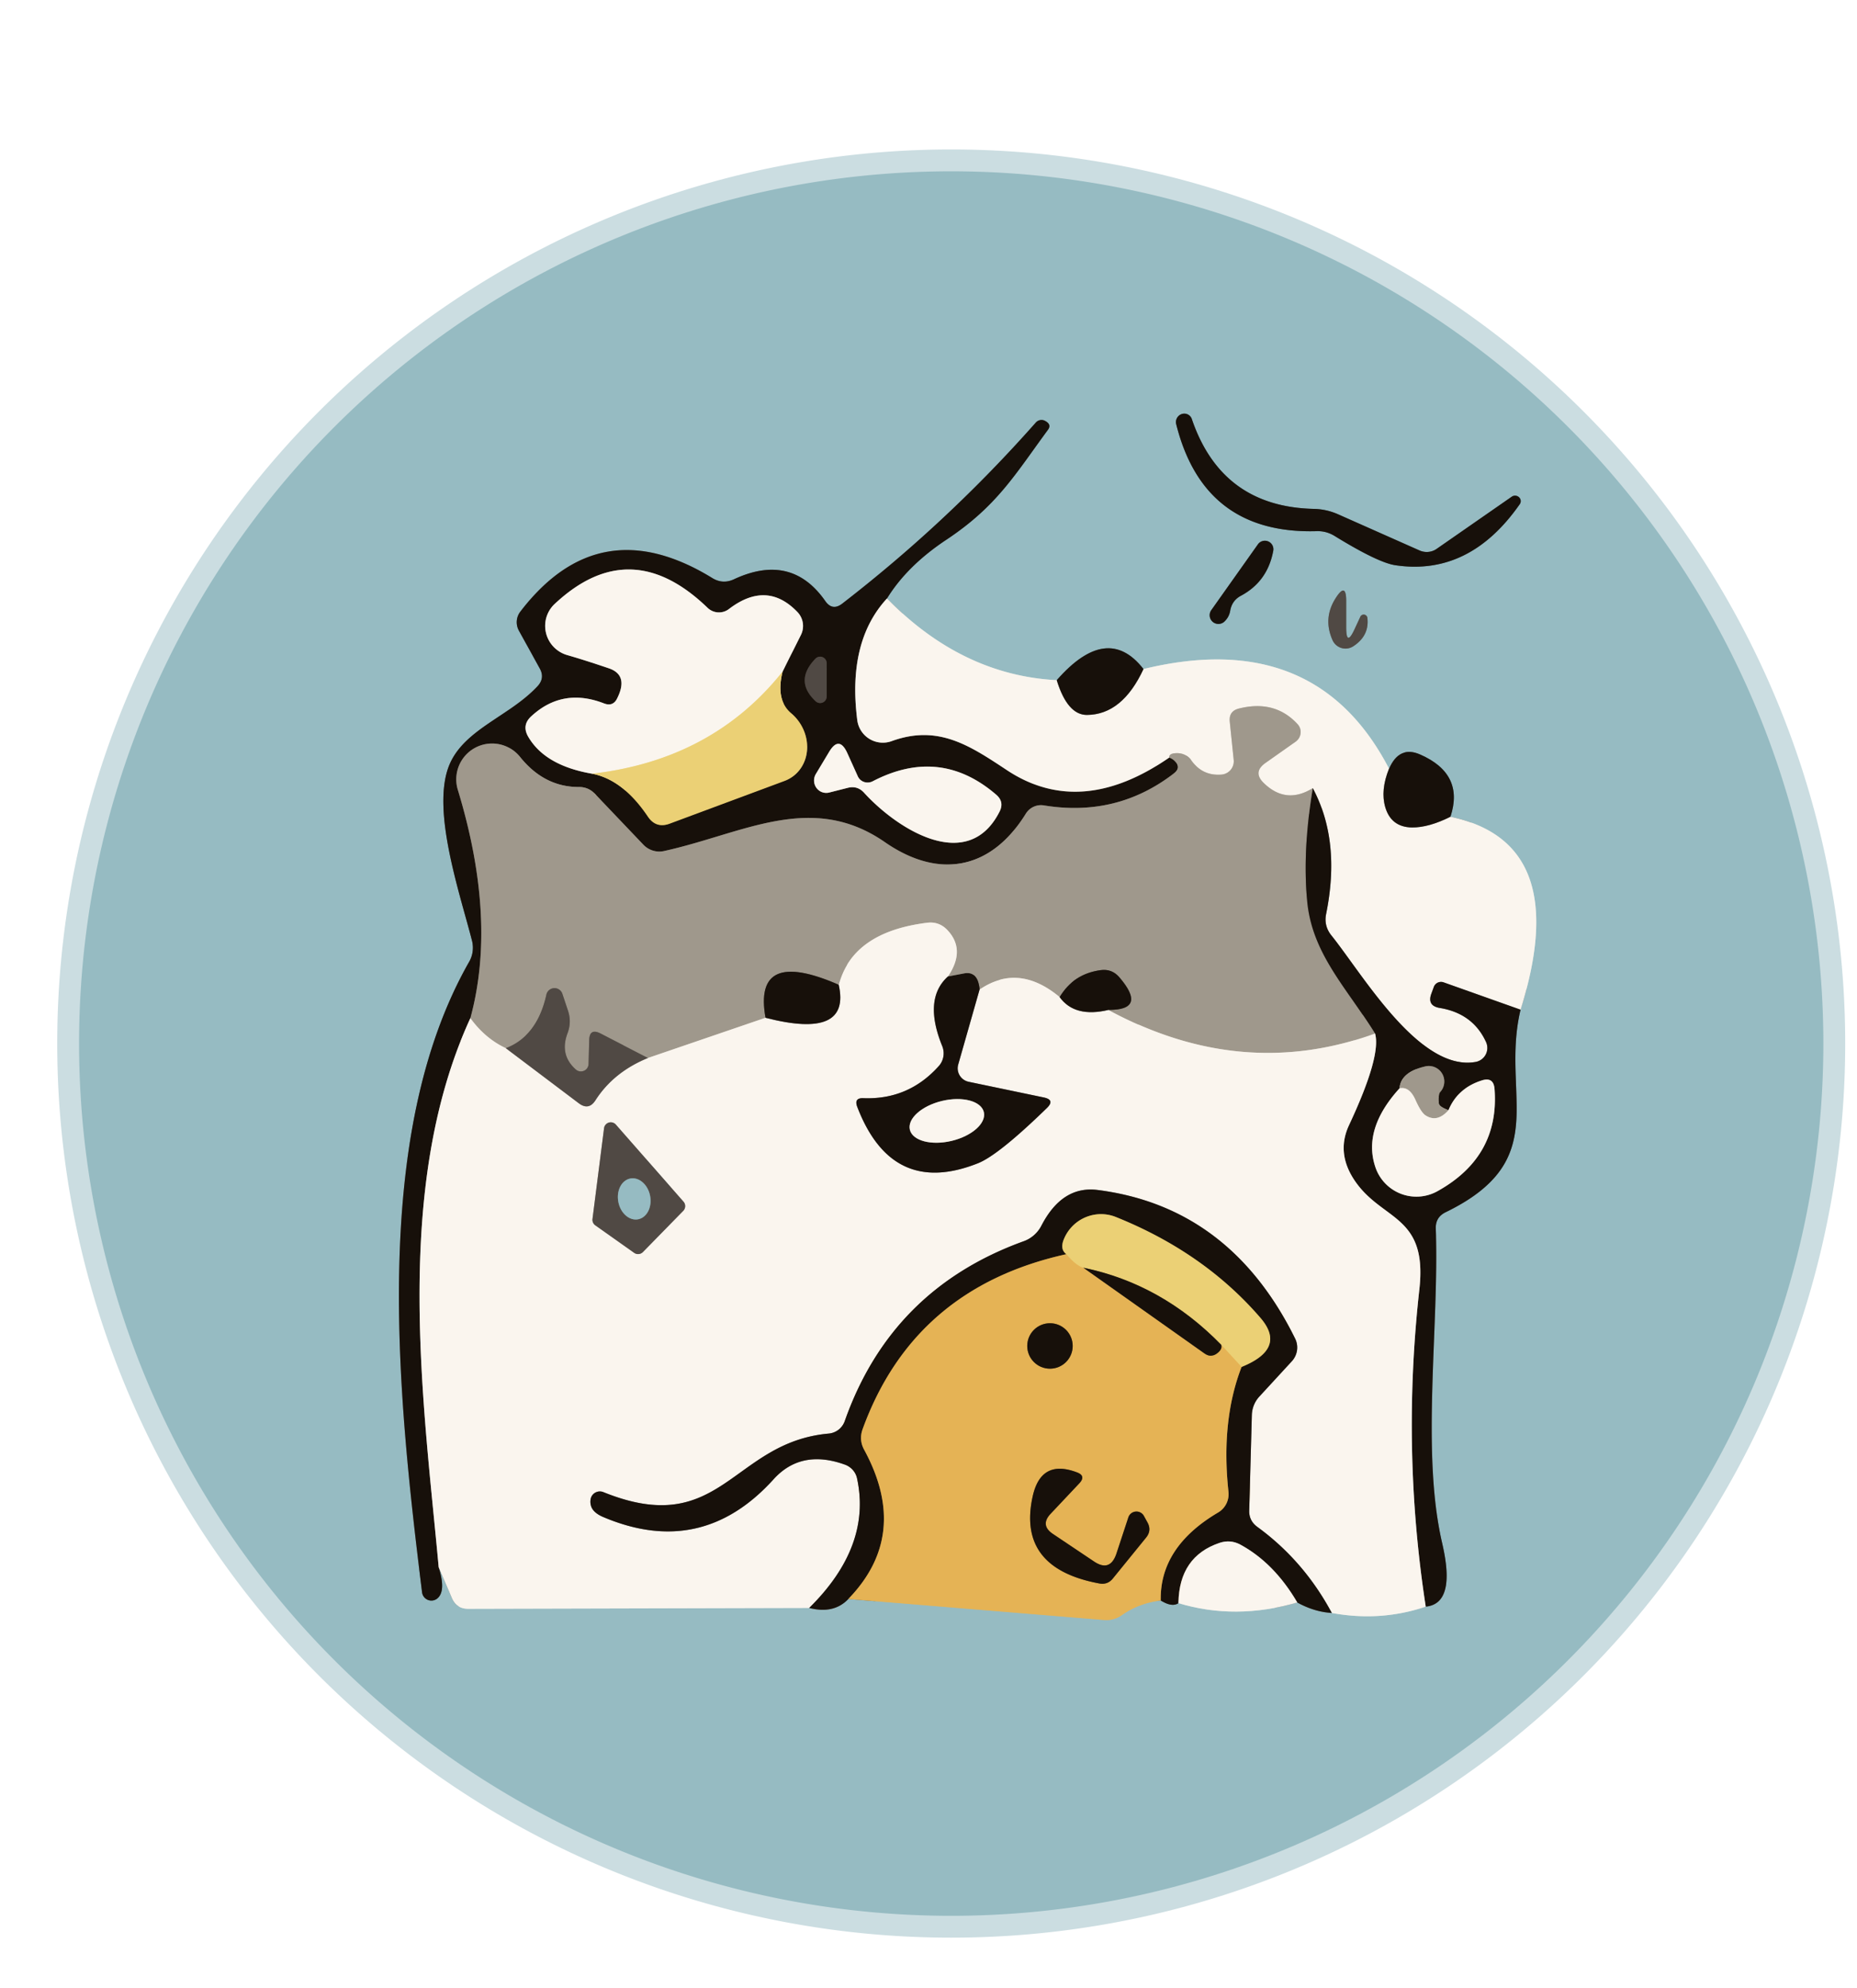 <?xml version="1.0" encoding="UTF-8" standalone="no"?>
<svg
   version="1.1"
   viewBox="0.00 0.00 85.00 91.00"
   id="svg192"
   sodipodi:docname="动物餐厅.svg"
   inkscape:version="1.2.2 (732a01da63, 2022-12-09)"
   xmlns:inkscape="http://www.inkscape.org/namespaces/inkscape"
   xmlns:sodipodi="http://sodipodi.sourceforge.net/DTD/sodipodi-0.dtd"
   xmlns="http://www.w3.org/2000/svg"
   xmlns:svg="http://www.w3.org/2000/svg">
  <defs
     id="defs196" />
  <sodipodi:namedview
     id="namedview194"
     pagecolor="#ffffff"
     bordercolor="#000000"
     borderopacity="0.25"
     inkscape:showpageshadow="2"
     inkscape:pageopacity="0.0"
     inkscape:pagecheckerboard="0"
     inkscape:deskcolor="#d1d1d1"
     showgrid="false"
     inkscape:zoom="11.285714"
     inkscape:cx="40.892405"
     inkscape:cy="45.455696"
     inkscape:window-width="3840"
     inkscape:window-height="2054"
     inkscape:window-x="-11"
     inkscape:window-y="-11"
     inkscape:window-maximized="1"
     inkscape:current-layer="svg192" />
  <g
     stroke-width="2.00"
     fill="none"
     stroke-linecap="butt"
     id="g126">
    <path
       stroke="#cbdde1"
       vector-effect="non-scaling-stroke"
       d="   M 83.46 47.76   A 39.92 39.92 0.0 0 0 43.54 7.84   A 39.92 39.92 0.0 0 0 3.62 47.76   A 39.92 39.92 0.0 0 0 43.54 87.68   A 39.92 39.92 0.0 0 0 83.46 47.76"
       id="path2" />
    <path
       stroke="#c8d8d8"
       vector-effect="non-scaling-stroke"
       d="   M 20.08 71.73   L 20.68 73.13   Q 20.89 73.63 21.43 73.63   L 37.04 73.59"
       id="path4" />
    <path
       stroke="#576666"
       vector-effect="non-scaling-stroke"
       d="   M 37.04 73.59   Q 38.17 73.88 38.83 73.18"
       id="path6" />
    <path
       stroke="#beb78c"
       vector-effect="non-scaling-stroke"
       d="   M 38.83 73.18   L 50.52 74.14   Q 50.98 74.18 51.35 73.92   Q 52.13 73.37 53.13 73.25"
       id="path8" />
    <path
       stroke="#576666"
       vector-effect="non-scaling-stroke"
       d="   M 53.13 73.25   Q 53.65 73.57 53.94 73.37"
       id="path10" />
    <path
       stroke="#c8d8d8"
       vector-effect="non-scaling-stroke"
       d="   M 53.94 73.37   Q 56.55 74.16 59.38 73.34"
       id="path12" />
    <path
       stroke="#576666"
       vector-effect="non-scaling-stroke"
       d="   M 59.38 73.34   Q 60.15 73.77 60.96 73.82"
       id="path14" />
    <path
       stroke="#c8d8d8"
       vector-effect="non-scaling-stroke"
       d="   M 60.96 73.82   Q 63.19 74.23 65.26 73.53"
       id="path16" />
    <path
       stroke="#576666"
       vector-effect="non-scaling-stroke"
       d="   M 65.26 73.53   Q 66.66 73.40 66.01 70.62   C 65.04 66.41 65.88 60.73 65.72 56.23   Q 65.70 55.71 66.17 55.48   C 71.13 53.07 68.67 50.12 69.60 46.21"
       id="path18" />
    <path
       stroke="#c8d8d8"
       vector-effect="non-scaling-stroke"
       d="   M 69.60 46.21   Q 72.00 38.56 66.39 37.38"
       id="path20" />
    <path
       stroke="#576666"
       vector-effect="non-scaling-stroke"
       d="   M 66.39 37.38   Q 67.04 35.42 65.00 34.53   Q 64.04 34.11 63.58 35.18"
       id="path22" />
    <path
       stroke="#c8d8d8"
       vector-effect="non-scaling-stroke"
       d="   M 63.58 35.18   Q 60.22 28.70 52.34 30.62"
       id="path24" />
    <path
       stroke="#576666"
       vector-effect="non-scaling-stroke"
       d="   M 52.34 30.62   Q 50.68 28.49 48.37 31.13"
       id="path26" />
    <path
       stroke="#c8d8d8"
       vector-effect="non-scaling-stroke"
       d="   M 48.37 31.13   Q 44.03 30.90 40.60 27.39"
       id="path28" />
    <path
       stroke="#576666"
       vector-effect="non-scaling-stroke"
       d="   M 40.60 27.39   Q 41.53 25.88 43.35 24.68   C 45.64 23.15 46.46 21.72 47.96 19.68   Q 48.16 19.42 47.81 19.25   A 0.35 0.34 -55.9 0 0 47.42 19.33   Q 43.40 23.88 38.56 27.62   Q 38.10 27.98 37.77 27.50   Q 36.22 25.29 33.60 26.51   Q 33.09 26.75 32.61 26.46   Q 27.43 23.27 23.82 27.99   A 0.80 0.79 49.8 0 0 23.75 28.86   L 24.71 30.60   Q 24.95 31.04 24.60 31.41   C 23.32 32.78 21.27 33.37 20.58 34.98   C 19.71 37.02 21.05 40.87 21.61 43.07   A 1.31 1.28 53.5 0 1 21.48 44.01   C 16.92 52.00 18.21 63.93 19.32 72.88   A 0.43 0.43 0.0 0 0 20.00 73.17   Q 20.43 72.84 20.08 71.73"
       id="path30" />
    <path
       stroke="#89837c"
       vector-effect="non-scaling-stroke"
       d="   M 40.60 27.39   Q 38.78 29.36 39.24 32.96   A 1.18 1.18 0.0 0 0 40.81 33.92   C 42.95 33.14 44.40 34.13 46.11 35.26   Q 49.47 37.47 53.52 34.67"
       id="path32" />
    <path
       stroke="#5b544b"
       vector-effect="non-scaling-stroke"
       d="   M 53.52 34.67   Q 53.69 34.74 53.78 34.84   Q 54.07 35.13 53.74 35.39   Q 51.13 37.41 47.78 36.86   A 0.82 0.81 -68.9 0 0 46.96 37.23   C 45.35 39.84 42.95 40.24 40.50 38.54   C 37.13 36.21 34.00 38.16 30.39 38.95   A 1.01 1.00 62.0 0 1 29.45 38.66   L 27.22 36.32   A 0.97 0.94 -20.9 0 0 26.52 36.02   Q 24.92 36.03 23.81 34.65   A 1.64 1.64 0.0 0 0 20.96 36.16   Q 22.76 42.08 21.53 46.60"
       id="path34" />
    <path
       stroke="#89837c"
       vector-effect="non-scaling-stroke"
       d="   M 21.53 46.60   C 17.93 54.43 19.41 64.36 20.08 71.73"
       id="path36" />
    <path
       stroke="#5b544b"
       vector-effect="non-scaling-stroke"
       d="   M 60.09 36.07   Q 59.62 38.90 59.83 41.21   C 60.04 43.64 61.65 45.22 62.94 47.30"
       id="path38" />
    <path
       stroke="#cdc7bd"
       vector-effect="non-scaling-stroke"
       d="   M 62.94 47.30   Q 56.83 49.51 50.74 46.22"
       id="path40" />
    <path
       stroke="#5b544b"
       vector-effect="non-scaling-stroke"
       d="   M 50.74 46.22   Q 52.53 46.23 51.23 44.72   Q 50.89 44.33 50.38 44.40   Q 49.13 44.57 48.50 45.63"
       id="path42" />
    <path
       stroke="#cdc7bd"
       vector-effect="non-scaling-stroke"
       d="   M 48.50 45.63   Q 46.62 44.07 44.84 45.28"
       id="path44" />
    <path
       stroke="#5b544b"
       vector-effect="non-scaling-stroke"
       d="   M 44.84 45.28   Q 44.82 45.07 44.76 44.90   Q 44.59 44.46 44.13 44.55   L 43.39 44.69"
       id="path46" />
    <path
       stroke="#cdc7bd"
       vector-effect="non-scaling-stroke"
       d="   M 43.39 44.69   Q 44.23 43.45 43.34 42.54   Q 42.97 42.17 42.45 42.23   Q 39.03 42.65 38.39 45.07"
       id="path48" />
    <path
       stroke="#5b544b"
       vector-effect="non-scaling-stroke"
       d="   M 38.39 45.07   Q 34.46 43.35 35.04 46.58"
       id="path50" />
    <path
       stroke="#cdc7bd"
       vector-effect="non-scaling-stroke"
       d="   M 35.04 46.58   L 29.66 48.42"
       id="path52" />
    <path
       stroke="#787168"
       vector-effect="non-scaling-stroke"
       d="   M 29.66 48.42   L 27.49 47.30   Q 26.98 47.04 26.97 47.61   L 26.94 48.69   A 0.35 0.35 0.0 0 1 26.36 48.95   Q 25.60 48.28 25.98 47.28   Q 26.17 46.77 26.00 46.26   L 25.74 45.48   A 0.38 0.38 0.0 0 0 25.01 45.52   Q 24.59 47.42 23.15 47.97"
       id="path54" />
    <path
       stroke="#cdc7bd"
       vector-effect="non-scaling-stroke"
       d="   M 23.15 47.97   Q 22.21 47.53 21.53 46.60"
       id="path56" />
    <path
       stroke="#89837c"
       vector-effect="non-scaling-stroke"
       d="   M 43.39 44.69   Q 42.25 45.72 43.13 47.88   A 0.88 0.87 54.9 0 1 42.98 48.78   Q 41.59 50.34 39.52 50.26   Q 39.08 50.24 39.24 50.66   Q 40.83 54.80 44.76 53.24   Q 45.70 52.87 47.93 50.70   Q 48.29 50.34 47.79 50.23   L 44.34 49.51   A 0.63 0.63 0.0 0 1 43.86 48.72   L 44.84 45.28"
       id="path58" />
    <path
       stroke="#89837c"
       vector-effect="non-scaling-stroke"
       d="   M 48.50 45.63   Q 49.19 46.59 50.74 46.22"
       id="path60" />
    <path
       stroke="#89837c"
       vector-effect="non-scaling-stroke"
       d="   M 60.96 73.82   Q 59.68 71.43 57.55 69.88   Q 57.17 69.60 57.18 69.14   L 57.30 64.77   A 1.30 1.29 67.0 0 1 57.64 63.92   L 59.14 62.29   A 0.93 0.92 -37.5 0 0 59.28 61.26   Q 56.30 55.23 50.23 54.46   Q 48.61 54.26 47.66 56.11   A 1.48 1.46 -85.5 0 1 46.85 56.81   Q 40.80 59.00 38.67 65.03   A 0.86 0.86 0.0 0 1 37.93 65.61   C 33.50 66.01 33.01 70.47 27.62 68.29   A 0.43 0.43 0.0 0 0 27.05 68.55   Q 26.99 68.76 27.07 68.97   Q 27.18 69.24 27.59 69.42   Q 32.11 71.35 35.41 67.70   Q 36.67 66.31 38.67 67.03   A 0.87 0.85 3.8 0 1 39.23 67.66   Q 39.90 70.77 37.04 73.59"
       id="path62" />
    <path
       stroke="#a59f99"
       vector-effect="non-scaling-stroke"
       d="   M 23.15 47.97   L 26.49 50.49   Q 26.95 50.84 27.26 50.35   Q 28.09 49.06 29.66 48.42"
       id="path64" />
    <path
       stroke="#89837c"
       vector-effect="non-scaling-stroke"
       d="   M 35.04 46.58   Q 38.96 47.59 38.39 45.07"
       id="path66" />
    <path
       stroke="#89837c"
       vector-effect="non-scaling-stroke"
       d="   M 48.37 31.13   Q 48.86 32.72 49.75 32.72   Q 51.37 32.71 52.34 30.62"
       id="path68" />
    <path
       stroke="#89837c"
       vector-effect="non-scaling-stroke"
       d="   M 63.58 35.18   Q 63.18 36.17 63.41 36.95   Q 63.68 37.85 64.62 37.87   Q 65.39 37.88 66.39 37.38"
       id="path70" />
    <path
       stroke="#89837c"
       vector-effect="non-scaling-stroke"
       d="   M 69.60 46.21   L 66.08 44.96   A 0.35 0.35 0.0 0 0 65.63 45.17   L 65.52 45.47   Q 65.31 46.03 65.90 46.13   Q 67.42 46.38 68.02 47.69   A 0.65 0.65 0.0 0 1 67.55 48.60   C 64.97 49.07 62.38 44.60 60.94 42.81   Q 60.59 42.37 60.70 41.83   Q 61.38 38.48 60.09 36.07"
       id="path72" />
    <path
       stroke="#cdc7bd"
       vector-effect="non-scaling-stroke"
       d="   M 60.09 36.07   Q 58.87 36.83 57.85 35.84   Q 57.33 35.34 57.92 34.92   L 59.31 33.94   A 0.54 0.53 -38.9 0 0 59.40 33.15   Q 58.36 32.01 56.70 32.43   Q 56.24 32.55 56.29 33.03   L 56.47 34.78   A 0.61 0.61 0.0 0 1 55.91 35.45   Q 55.04 35.52 54.53 34.80   Q 54.30 34.49 53.92 34.47   Q 53.50 34.46 53.52 34.67"
       id="path74" />
    <path
       stroke="#89837c"
       vector-effect="non-scaling-stroke"
       d="   M 65.26 73.53   Q 64.15 66.33 64.97 58.99   C 65.35 55.54 63.21 55.90 61.96 53.96   Q 61.17 52.73 61.75 51.49   Q 63.23 48.33 62.94 47.30"
       id="path76" />
    <path
       stroke="#89837c"
       vector-effect="non-scaling-stroke"
       d="   M 59.38 73.34   Q 58.32 71.53 56.77 70.69   Q 56.32 70.45 55.83 70.61   Q 53.97 71.23 53.94 73.37"
       id="path78" />
    <path
       stroke="#7e6230"
       vector-effect="non-scaling-stroke"
       d="   M 53.13 73.25   Q 53.08 70.80 55.76 69.22   A 0.98 0.97 71.6 0 0 56.23 68.27   Q 55.88 65.02 56.83 62.56"
       id="path80" />
    <path
       stroke="#817040"
       vector-effect="non-scaling-stroke"
       d="   M 56.83 62.56   Q 58.91 61.72 57.69 60.31   Q 55.11 57.32 51.08 55.70   A 1.84 1.83 -68.2 0 0 48.69 56.73   Q 48.51 57.18 48.81 57.40"
       id="path82" />
    <path
       stroke="#7e6230"
       vector-effect="non-scaling-stroke"
       d="   M 48.81 57.40   Q 41.83 58.94 39.48 65.42   Q 39.31 65.91 39.56 66.36   Q 41.67 70.25 38.83 73.18"
       id="path84" />
    <path
       stroke="#7e6230"
       vector-effect="non-scaling-stroke"
       d="   M 49.59 58.02   L 55.13 61.94   Q 55.45 62.17 55.75 61.91   Q 55.96 61.73 55.90 61.55"
       id="path86" />
    <path
       stroke="#e8c265"
       vector-effect="non-scaling-stroke"
       d="   M 56.83 62.56   L 55.90 61.55"
       id="path88" />
    <path
       stroke="#817040"
       vector-effect="non-scaling-stroke"
       d="   M 55.90 61.55   Q 53.18 58.76 49.59 58.02"
       id="path90" />
    <path
       stroke="#e8c265"
       vector-effect="non-scaling-stroke"
       d="   M 49.59 58.02   Q 49.25 57.93 48.81 57.40"
       id="path92" />
    <path
       stroke="#576666"
       vector-effect="non-scaling-stroke"
       d="   M 63.88 25.87   Q 67.26 26.37 69.56 23.08   A 0.26 0.25 -0.3 0 0 69.20 22.73   L 65.76 25.12   A 0.81 0.79 39.3 0 1 64.97 25.19   L 61.23 23.53   Q 60.70 23.30 60.13 23.29   Q 55.93 23.19 54.56 19.20   A 0.38 0.37 -61.7 0 0 53.84 19.42   Q 55.10 24.45 60.25 24.31   Q 60.70 24.29 61.09 24.53   Q 63.09 25.76 63.88 25.87"
       id="path94" />
    <path
       stroke="#576666"
       vector-effect="non-scaling-stroke"
       d="   M 56.81 27.26   Q 58.02 26.61 58.28 25.21   A 0.39 0.39 0.0 0 0 57.58 24.91   L 55.44 27.93   A 0.40 0.40 0.0 0 0 56.03 28.46   Q 56.26 28.25 56.31 27.95   Q 56.39 27.48 56.81 27.26"
       id="path96" />
    <path
       stroke="#738283"
       vector-effect="non-scaling-stroke"
       d="   M 61.62 28.71   L 61.62 27.51   Q 61.62 26.62 61.14 27.37   Q 60.55 28.29 60.99 29.29   A 0.65 0.65 0.0 0 0 61.94 29.58   Q 62.68 29.10 62.59 28.29   A 0.17 0.17 0.0 0 0 62.26 28.24   L 62.00 28.80   Q 61.62 29.62 61.62 28.71"
       id="path98" />
    <path
       stroke="#817040"
       vector-effect="non-scaling-stroke"
       d="   M 27.10 35.41   Q 28.52 35.68 29.66 37.38   Q 30.03 37.92 30.64 37.70   L 35.91 35.74   A 1.89 1.71 53.4 0 0 36.21 32.64   Q 35.50 32.04 35.82 30.74"
       id="path100" />
    <path
       stroke="#89837c"
       vector-effect="non-scaling-stroke"
       d="   M 35.82 30.74   L 36.66 29.06   A 0.92 0.92 0.0 0 0 36.50 28.01   Q 35.10 26.55 33.37 27.87   A 0.75 0.75 0.0 0 1 32.39 27.82   Q 28.85 24.40 25.39 27.64   A 1.39 1.38 31.3 0 0 25.96 29.98   Q 26.73 30.20 27.88 30.59   Q 28.77 30.90 28.26 31.94   Q 28.07 32.36 27.64 32.19   Q 25.75 31.46 24.32 32.78   Q 23.87 33.19 24.18 33.72   Q 24.95 35.04 27.10 35.41"
       id="path102" />
    <path
       stroke="#f3e3b2"
       vector-effect="non-scaling-stroke"
       d="   M 35.82 30.74   Q 32.60 34.78 27.10 35.41"
       id="path104" />
    <path
       stroke="#342d27"
       vector-effect="non-scaling-stroke"
       d="   M 37.32 30.15   Q 36.34 31.17 37.34 32.10   A 0.30 0.30 0.0 0 0 37.84 31.88   L 37.84 30.36   A 0.30 0.30 0.0 0 0 37.32 30.15"
       id="path106" />
    <path
       stroke="#89837c"
       vector-effect="non-scaling-stroke"
       d="   M 39.26 35.52   L 38.79 34.48   Q 38.41 33.63 37.94 34.43   L 37.34 35.43   A 0.57 0.56 -81.7 0 0 37.96 36.27   L 38.79 36.06   Q 39.24 35.94 39.55 36.28   C 41.12 38.00 44.33 39.99 45.76 37.13   Q 45.97 36.70 45.61 36.38   Q 43.03 34.15 39.94 35.76   A 0.50 0.49 -25.4 0 1 39.26 35.52"
       id="path108" />
    <path
       stroke="#89837c"
       vector-effect="non-scaling-stroke"
       d="   M 64.06 49.81   Q 62.36 51.68 62.96 53.43   A 1.98 1.98 0.0 0 0 65.79 54.52   Q 68.64 52.94 68.41 49.85   Q 68.37 49.27 67.82 49.45   Q 66.72 49.80 66.30 50.81"
       id="path110" />
    <path
       stroke="#5b544b"
       vector-effect="non-scaling-stroke"
       d="   M 66.30 50.81   Q 65.87 50.65 65.86 50.50   Q 65.83 50.08 65.92 49.98   A 0.71 0.71 0.0 0 0 65.22 48.81   Q 64.12 49.07 64.06 49.81"
       id="path112" />
    <path
       stroke="#cdc7bd"
       vector-effect="non-scaling-stroke"
       d="   M 66.30 50.81   Q 65.78 51.40 65.24 51.04   Q 65.04 50.90 64.79 50.34   Q 64.51 49.71 64.06 49.81"
       id="path114" />
    <path
       stroke="#a59f99"
       vector-effect="non-scaling-stroke"
       d="   M 28.19 51.47   A 0.31 0.31 0.0 0 0 27.65 51.63   L 27.12 55.79   A 0.31 0.31 0.0 0 0 27.25 56.08   L 29.03 57.34   A 0.31 0.31 0.0 0 0 29.43 57.30   L 31.27 55.42   A 0.31 0.31 0.0 0 0 31.28 54.99   L 28.19 51.47"
       id="path116" />
    <path
       stroke="#89837c"
       vector-effect="non-scaling-stroke"
       d="   M 45.033 50.897   A 1.74 0.94 -13.4 0 0 43.122 50.386   A 1.74 0.94 -13.4 0 0 41.647 51.703   A 1.74 0.94 -13.4 0 0 43.558 52.214   A 1.74 0.94 -13.4 0 0 45.033 50.897"
       id="path118" />
    <path
       stroke="#738283"
       vector-effect="non-scaling-stroke"
       d="   M 29.21 55.803   A 0.95 0.74 79.1 0 0 29.757 54.73   A 0.95 0.74 79.1 0 0 28.85 53.937   A 0.95 0.74 79.1 0 0 28.303 55.01   A 0.95 0.74 79.1 0 0 29.21 55.803"
       id="path120" />
    <path
       stroke="#7e6230"
       vector-effect="non-scaling-stroke"
       d="   M 49.10 61.60   A 1.04 1.04 0.0 0 0 48.06 60.56   A 1.04 1.04 0.0 0 0 47.02 61.60   A 1.04 1.04 0.0 0 0 48.06 62.64   A 1.04 1.04 0.0 0 0 49.10 61.60"
       id="path122" />
    <path
       stroke="#7e6230"
       vector-effect="non-scaling-stroke"
       d="   M 50.07 71.46   L 48.19 70.20   Q 47.60 69.80 48.09 69.28   L 49.40 67.89   Q 49.73 67.54 49.28 67.38   Q 47.65 66.77 47.27 68.48   Q 46.54 71.77 50.32 72.47   Q 50.70 72.54 50.94 72.24   L 52.46 70.37   Q 52.72 70.05 52.53 69.69   L 52.36 69.38   A 0.39 0.39 0.0 0 0 51.65 69.44   L 51.10 71.11   Q 50.81 71.96 50.07 71.46"
       id="path124" />
  </g>
  <path
     fill="#96bbc2"
     d="   M 83.46 47.76   A 39.92 39.92 0.0 0 1 43.54 87.68   A 39.92 39.92 0.0 0 1 3.62 47.76   A 39.92 39.92 0.0 0 1 43.54 7.84   A 39.92 39.92 0.0 0 1 83.46 47.76   Z   M 20.08 71.73   L 20.68 73.13   Q 20.89 73.63 21.43 73.63   L 37.04 73.59   Q 38.17 73.88 38.83 73.18   L 50.52 74.14   Q 50.98 74.18 51.35 73.92   Q 52.13 73.37 53.13 73.25   Q 53.65 73.57 53.94 73.37   Q 56.55 74.16 59.38 73.34   Q 60.15 73.77 60.96 73.82   Q 63.19 74.23 65.26 73.53   Q 66.66 73.40 66.01 70.62   C 65.04 66.41 65.88 60.73 65.72 56.23   Q 65.70 55.71 66.17 55.48   C 71.13 53.07 68.67 50.12 69.60 46.21   Q 72.00 38.56 66.39 37.38   Q 67.04 35.42 65.00 34.53   Q 64.04 34.11 63.58 35.18   Q 60.22 28.70 52.34 30.62   Q 50.68 28.49 48.37 31.13   Q 44.03 30.90 40.60 27.39   Q 41.53 25.88 43.35 24.68   C 45.64 23.15 46.46 21.72 47.96 19.68   Q 48.16 19.42 47.81 19.25   A 0.35 0.34 -55.9 0 0 47.42 19.33   Q 43.40 23.88 38.56 27.62   Q 38.10 27.98 37.77 27.50   Q 36.22 25.29 33.60 26.51   Q 33.09 26.75 32.61 26.46   Q 27.43 23.27 23.82 27.99   A 0.80 0.79 49.8 0 0 23.75 28.86   L 24.71 30.60   Q 24.95 31.04 24.60 31.41   C 23.32 32.78 21.27 33.37 20.58 34.98   C 19.71 37.02 21.05 40.87 21.61 43.07   A 1.31 1.28 53.5 0 1 21.48 44.01   C 16.92 52.00 18.21 63.93 19.32 72.88   A 0.43 0.43 0.0 0 0 20.00 73.17   Q 20.43 72.84 20.08 71.73   Z   M 63.88 25.87   Q 67.26 26.37 69.56 23.08   A 0.26 0.25 -0.3 0 0 69.20 22.73   L 65.76 25.12   A 0.81 0.79 39.3 0 1 64.97 25.19   L 61.23 23.53   Q 60.70 23.30 60.13 23.29   Q 55.93 23.19 54.56 19.20   A 0.38 0.37 -61.7 0 0 53.84 19.42   Q 55.10 24.45 60.25 24.31   Q 60.70 24.29 61.09 24.53   Q 63.09 25.76 63.88 25.87   Z   M 56.81 27.26   Q 58.02 26.61 58.28 25.21   A 0.39 0.39 0.0 0 0 57.58 24.91   L 55.44 27.93   A 0.40 0.40 0.0 0 0 56.03 28.46   Q 56.26 28.25 56.31 27.95   Q 56.39 27.48 56.81 27.26   Z   M 61.62 28.71   L 61.62 27.51   Q 61.62 26.62 61.14 27.37   Q 60.55 28.29 60.99 29.29   A 0.65 0.65 0.0 0 0 61.94 29.58   Q 62.68 29.10 62.59 28.29   A 0.17 0.17 0.0 0 0 62.26 28.24   L 62.00 28.80   Q 61.62 29.62 61.62 28.71   Z"
     id="path130" />
  <path
     fill="#17100a"
     d="   M 40.60 27.39   Q 38.78 29.36 39.24 32.96   A 1.18 1.18 0.0 0 0 40.81 33.92   C 42.95 33.14 44.40 34.13 46.11 35.26   Q 49.47 37.47 53.52 34.67   Q 53.69 34.74 53.78 34.84   Q 54.07 35.13 53.74 35.39   Q 51.13 37.41 47.78 36.86   A 0.82 0.81 -68.9 0 0 46.96 37.23   C 45.35 39.84 42.95 40.24 40.50 38.54   C 37.13 36.21 34.00 38.16 30.39 38.95   A 1.01 1.00 62.0 0 1 29.45 38.66   L 27.22 36.32   A 0.97 0.94 -20.9 0 0 26.52 36.02   Q 24.92 36.03 23.81 34.65   A 1.64 1.64 0.0 0 0 20.96 36.16   Q 22.76 42.08 21.53 46.60   C 17.93 54.43 19.41 64.36 20.08 71.73   Q 20.43 72.84 20.00 73.17   A 0.43 0.43 0.0 0 1 19.32 72.88   C 18.21 63.93 16.92 52.00 21.48 44.01   A 1.31 1.28 53.5 0 0 21.61 43.07   C 21.05 40.87 19.71 37.02 20.58 34.98   C 21.27 33.37 23.32 32.78 24.60 31.41   Q 24.95 31.04 24.71 30.60   L 23.75 28.86   A 0.80 0.79 49.8 0 1 23.82 27.99   Q 27.43 23.27 32.61 26.46   Q 33.09 26.75 33.60 26.51   Q 36.22 25.29 37.77 27.50   Q 38.10 27.98 38.56 27.62   Q 43.40 23.88 47.42 19.33   A 0.35 0.34 -55.9 0 1 47.81 19.25   Q 48.16 19.42 47.96 19.68   C 46.46 21.72 45.64 23.15 43.35 24.68   Q 41.53 25.88 40.60 27.39   Z   M 27.10 35.41   Q 28.52 35.68 29.66 37.38   Q 30.03 37.92 30.64 37.70   L 35.91 35.74   A 1.89 1.71 53.4 0 0 36.21 32.64   Q 35.50 32.04 35.82 30.74   L 36.66 29.06   A 0.92 0.92 0.0 0 0 36.50 28.01   Q 35.10 26.55 33.37 27.87   A 0.75 0.75 0.0 0 1 32.39 27.82   Q 28.85 24.40 25.39 27.64   A 1.39 1.38 31.3 0 0 25.96 29.98   Q 26.73 30.20 27.88 30.59   Q 28.77 30.90 28.26 31.94   Q 28.07 32.36 27.64 32.19   Q 25.75 31.46 24.32 32.78   Q 23.87 33.19 24.18 33.72   Q 24.95 35.04 27.10 35.41   Z   M 37.32 30.15   Q 36.34 31.17 37.34 32.10   A 0.30 0.30 0.0 0 0 37.84 31.88   L 37.84 30.36   A 0.30 0.30 0.0 0 0 37.32 30.15   Z   M 39.26 35.52   L 38.79 34.48   Q 38.41 33.63 37.94 34.43   L 37.34 35.43   A 0.57 0.56 -81.7 0 0 37.96 36.27   L 38.79 36.06   Q 39.24 35.94 39.55 36.28   C 41.12 38.00 44.33 39.99 45.76 37.13   Q 45.97 36.70 45.61 36.38   Q 43.03 34.15 39.94 35.76   A 0.50 0.49 -25.4 0 1 39.26 35.52   Z"
     id="path132" />
  <path
     fill="#17100a"
     d="   M 63.88 25.87   Q 63.09 25.76 61.09 24.53   Q 60.70 24.29 60.25 24.31   Q 55.10 24.45 53.84 19.42   A 0.38 0.37 -61.7 0 1 54.56 19.20   Q 55.93 23.19 60.13 23.29   Q 60.70 23.30 61.23 23.53   L 64.97 25.19   A 0.81 0.79 39.3 0 0 65.76 25.12   L 69.20 22.73   A 0.26 0.25 -0.3 0 1 69.56 23.08   Q 67.26 26.37 63.88 25.87   Z"
     id="path134" />
  <path
     fill="#17100a"
     d="   M 56.31 27.95   Q 56.26 28.25 56.03 28.46   A 0.40 0.40 0.0 0 1 55.44 27.93   L 57.58 24.91   A 0.39 0.39 0.0 0 1 58.28 25.21   Q 58.02 26.61 56.81 27.26   Q 56.39 27.48 56.31 27.95   Z"
     id="path136" />
  <path
     fill="#faf5ee"
     d="   M 35.82 30.74   Q 32.60 34.78 27.10 35.41   Q 24.95 35.04 24.18 33.72   Q 23.87 33.19 24.32 32.78   Q 25.75 31.46 27.64 32.19   Q 28.07 32.36 28.26 31.94   Q 28.77 30.90 27.88 30.59   Q 26.73 30.20 25.96 29.98   A 1.39 1.38 31.3 0 1 25.39 27.64   Q 28.85 24.40 32.39 27.82   A 0.75 0.75 0.0 0 0 33.37 27.87   Q 35.10 26.55 36.50 28.01   A 0.92 0.92 0.0 0 1 36.66 29.06   L 35.82 30.74   Z"
     id="path138" />
  <path
     fill="#504944"
     d="   M 62.00 28.80   L 62.26 28.24   A 0.17 0.17 0.0 0 1 62.59 28.29   Q 62.68 29.10 61.94 29.58   A 0.65 0.65 0.0 0 1 60.99 29.29   Q 60.55 28.29 61.14 27.37   Q 61.62 26.62 61.62 27.51   L 61.62 28.71   Q 61.62 29.62 62.00 28.80   Z"
     id="path140" />
  <path
     fill="#faf5ee"
     d="   M 40.60 27.39   Q 44.03 30.90 48.37 31.13   Q 48.86 32.72 49.75 32.72   Q 51.37 32.71 52.34 30.62   Q 60.22 28.70 63.58 35.18   Q 63.18 36.17 63.41 36.95   Q 63.68 37.85 64.62 37.87   Q 65.39 37.88 66.39 37.38   Q 72.00 38.56 69.60 46.21   L 66.08 44.96   A 0.35 0.35 0.0 0 0 65.63 45.17   L 65.52 45.47   Q 65.31 46.03 65.90 46.13   Q 67.42 46.38 68.02 47.69   A 0.65 0.65 0.0 0 1 67.55 48.60   C 64.97 49.07 62.38 44.60 60.94 42.81   Q 60.59 42.37 60.70 41.83   Q 61.38 38.48 60.09 36.07   Q 58.87 36.83 57.85 35.84   Q 57.33 35.34 57.92 34.92   L 59.31 33.94   A 0.54 0.53 -38.9 0 0 59.40 33.15   Q 58.36 32.01 56.70 32.43   Q 56.24 32.55 56.29 33.03   L 56.47 34.78   A 0.61 0.61 0.0 0 1 55.91 35.45   Q 55.04 35.52 54.53 34.80   Q 54.30 34.49 53.92 34.47   Q 53.50 34.46 53.52 34.67   Q 49.47 37.47 46.11 35.26   C 44.40 34.13 42.95 33.14 40.81 33.92   A 1.18 1.18 0.0 0 1 39.24 32.96   Q 38.78 29.36 40.60 27.39   Z"
     id="path142" />
  <path
     fill="#17100a"
     d="   M 52.34 30.62   Q 51.37 32.71 49.75 32.72   Q 48.86 32.72 48.37 31.13   Q 50.68 28.49 52.34 30.62   Z"
     id="path144" />
  <path
     fill="#504944"
     d="   M 37.84 30.36   L 37.84 31.88   A 0.30 0.30 0.0 0 1 37.34 32.10   Q 36.34 31.17 37.32 30.15   A 0.30 0.30 0.0 0 1 37.84 30.36   Z"
     id="path146" />
  <path
     fill="#ebd075"
     d="   M 35.82 30.74   Q 35.50 32.04 36.21 32.64   A 1.89 1.71 53.4 0 1 35.91 35.74   L 30.64 37.70   Q 30.03 37.92 29.66 37.38   Q 28.52 35.68 27.10 35.41   Q 32.60 34.78 35.82 30.74   Z"
     id="path148" />
  <path
     fill="#9f988c"
     d="   M 60.09 36.07   Q 59.62 38.90 59.83 41.21   C 60.04 43.64 61.65 45.22 62.94 47.30   Q 56.83 49.51 50.74 46.22   Q 52.53 46.23 51.23 44.72   Q 50.89 44.33 50.38 44.40   Q 49.13 44.57 48.50 45.63   Q 46.62 44.07 44.84 45.28   Q 44.82 45.07 44.76 44.90   Q 44.59 44.46 44.13 44.55   L 43.39 44.69   Q 44.23 43.45 43.34 42.54   Q 42.97 42.17 42.45 42.23   Q 39.03 42.65 38.39 45.07   Q 34.46 43.35 35.04 46.58   L 29.66 48.42   L 27.49 47.30   Q 26.98 47.04 26.97 47.61   L 26.94 48.69   A 0.35 0.35 0.0 0 1 26.36 48.95   Q 25.60 48.28 25.98 47.28   Q 26.17 46.77 26.00 46.26   L 25.74 45.48   A 0.38 0.38 0.0 0 0 25.01 45.52   Q 24.59 47.42 23.15 47.97   Q 22.21 47.53 21.53 46.60   Q 22.76 42.08 20.96 36.16   A 1.64 1.64 0.0 0 1 23.81 34.65   Q 24.92 36.03 26.52 36.02   A 0.97 0.94 -20.9 0 1 27.22 36.32   L 29.45 38.66   A 1.01 1.00 62.0 0 0 30.39 38.95   C 34.00 38.16 37.13 36.21 40.50 38.54   C 42.95 40.24 45.35 39.84 46.96 37.23   A 0.82 0.81 -68.9 0 1 47.78 36.86   Q 51.13 37.41 53.74 35.39   Q 54.07 35.13 53.78 34.84   Q 53.69 34.74 53.52 34.67   Q 53.50 34.46 53.92 34.47   Q 54.30 34.49 54.53 34.80   Q 55.04 35.52 55.91 35.45   A 0.61 0.61 0.0 0 0 56.47 34.78   L 56.29 33.03   Q 56.24 32.55 56.70 32.43   Q 58.36 32.01 59.40 33.15   A 0.54 0.53 -38.9 0 1 59.31 33.94   L 57.92 34.92   Q 57.33 35.34 57.85 35.84   Q 58.87 36.83 60.09 36.07   Z"
     id="path150" />
  <path
     fill="#faf5ee"
     d="   M 39.94 35.76   Q 43.03 34.15 45.61 36.38   Q 45.97 36.70 45.76 37.13   C 44.33 39.99 41.12 38.00 39.55 36.28   Q 39.24 35.94 38.79 36.06   L 37.96 36.27   A 0.57 0.56 -81.7 0 1 37.34 35.43   L 37.94 34.43   Q 38.41 33.63 38.79 34.48   L 39.26 35.52   A 0.50 0.49 -25.4 0 0 39.94 35.76   Z"
     id="path152" />
  <path
     fill="#17100a"
     d="   M 66.39 37.38   Q 65.39 37.88 64.62 37.87   Q 63.68 37.85 63.41 36.95   Q 63.18 36.17 63.58 35.18   Q 64.04 34.11 65.00 34.53   Q 67.04 35.42 66.39 37.38   Z"
     id="path154" />
  <path
     fill="#17100a"
     d="   M 60.09 36.07   Q 61.38 38.48 60.70 41.83   Q 60.59 42.37 60.94 42.81   C 62.38 44.60 64.97 49.07 67.55 48.60   A 0.65 0.65 0.0 0 0 68.02 47.69   Q 67.42 46.38 65.90 46.13   Q 65.31 46.03 65.52 45.47   L 65.63 45.17   A 0.35 0.35 0.0 0 1 66.08 44.96   L 69.60 46.21   C 68.67 50.12 71.13 53.07 66.17 55.48   Q 65.70 55.71 65.72 56.23   C 65.88 60.73 65.04 66.41 66.01 70.62   Q 66.66 73.40 65.26 73.53   Q 64.15 66.33 64.97 58.99   C 65.35 55.54 63.21 55.90 61.96 53.96   Q 61.17 52.73 61.75 51.49   Q 63.23 48.33 62.94 47.30   C 61.65 45.22 60.04 43.64 59.83 41.21   Q 59.62 38.90 60.09 36.07   Z   M 64.06 49.81   Q 62.36 51.68 62.96 53.43   A 1.98 1.98 0.0 0 0 65.79 54.52   Q 68.64 52.94 68.41 49.85   Q 68.37 49.27 67.82 49.45   Q 66.72 49.80 66.30 50.81   Q 65.87 50.65 65.86 50.50   Q 65.83 50.08 65.92 49.98   A 0.71 0.71 0.0 0 0 65.22 48.81   Q 64.12 49.07 64.06 49.81   Z"
     id="path156" />
  <path
     fill="#faf5ee"
     d="   M 43.39 44.69   Q 42.25 45.72 43.13 47.88   A 0.88 0.87 54.9 0 1 42.98 48.78   Q 41.59 50.34 39.52 50.26   Q 39.08 50.24 39.24 50.66   Q 40.83 54.80 44.76 53.24   Q 45.70 52.87 47.93 50.70   Q 48.29 50.34 47.79 50.23   L 44.34 49.51   A 0.63 0.63 0.0 0 1 43.86 48.72   L 44.84 45.28   Q 46.62 44.07 48.50 45.63   Q 49.19 46.59 50.74 46.22   Q 56.83 49.51 62.94 47.30   Q 63.23 48.33 61.75 51.49   Q 61.17 52.73 61.96 53.96   C 63.21 55.90 65.35 55.54 64.97 58.99   Q 64.15 66.33 65.26 73.53   Q 63.19 74.23 60.96 73.82   Q 59.68 71.43 57.55 69.88   Q 57.17 69.60 57.18 69.14   L 57.30 64.77   A 1.30 1.29 67.0 0 1 57.64 63.92   L 59.14 62.29   A 0.93 0.92 -37.5 0 0 59.28 61.26   Q 56.30 55.23 50.23 54.46   Q 48.61 54.26 47.66 56.11   A 1.48 1.46 -85.5 0 1 46.85 56.81   Q 40.80 59.00 38.67 65.03   A 0.86 0.86 0.0 0 1 37.93 65.61   C 33.50 66.01 33.01 70.47 27.62 68.29   A 0.43 0.43 0.0 0 0 27.05 68.55   Q 26.99 68.76 27.07 68.97   Q 27.18 69.24 27.59 69.42   Q 32.11 71.35 35.41 67.70   Q 36.67 66.31 38.67 67.03   A 0.87 0.85 3.8 0 1 39.23 67.66   Q 39.90 70.77 37.04 73.59   L 21.43 73.63   Q 20.89 73.63 20.68 73.13   L 20.08 71.73   C 19.41 64.36 17.93 54.43 21.53 46.60   Q 22.21 47.53 23.15 47.97   L 26.49 50.49   Q 26.95 50.84 27.26 50.35   Q 28.09 49.06 29.66 48.42   L 35.04 46.58   Q 38.96 47.59 38.39 45.07   Q 39.03 42.65 42.45 42.23   Q 42.97 42.17 43.34 42.54   Q 44.23 43.45 43.39 44.69   Z   M 28.19 51.47   A 0.31 0.31 0.0 0 0 27.65 51.63   L 27.12 55.79   A 0.31 0.31 0.0 0 0 27.25 56.08   L 29.03 57.34   A 0.31 0.31 0.0 0 0 29.43 57.30   L 31.27 55.42   A 0.31 0.31 0.0 0 0 31.28 54.99   L 28.19 51.47   Z"
     id="path158" />
  <path
     fill="#17100a"
     d="   M 38.39 45.07   Q 38.96 47.59 35.04 46.58   Q 34.46 43.35 38.39 45.07   Z"
     id="path160" />
  <path
     fill="#17100a"
     d="   M 44.84 45.28   L 43.86 48.72   A 0.63 0.63 0.0 0 0 44.34 49.51   L 47.79 50.23   Q 48.29 50.34 47.93 50.70   Q 45.70 52.87 44.76 53.24   Q 40.83 54.80 39.24 50.66   Q 39.08 50.24 39.52 50.26   Q 41.59 50.34 42.98 48.78   A 0.88 0.87 54.9 0 0 43.13 47.88   Q 42.25 45.72 43.39 44.69   L 44.13 44.55   Q 44.59 44.46 44.76 44.90   Q 44.82 45.07 44.84 45.28   Z   M 45.033 50.897   A 1.74 0.94 -13.4 0 0 43.122 50.386   A 1.74 0.94 -13.4 0 0 41.647 51.703   A 1.74 0.94 -13.4 0 0 43.558 52.214   A 1.74 0.94 -13.4 0 0 45.033 50.897   Z"
     id="path162" />
  <path
     fill="#17100a"
     d="   M 50.74 46.22   Q 49.19 46.59 48.50 45.63   Q 49.13 44.57 50.38 44.40   Q 50.89 44.33 51.23 44.72   Q 52.53 46.23 50.74 46.22   Z"
     id="path164" />
  <path
     fill="#504944"
     d="   M 29.66 48.42   Q 28.09 49.06 27.26 50.35   Q 26.95 50.84 26.49 50.49   L 23.15 47.97   Q 24.59 47.42 25.01 45.52   A 0.38 0.38 0.0 0 1 25.74 45.48   L 26.00 46.26   Q 26.17 46.77 25.98 47.28   Q 25.60 48.28 26.36 48.95   A 0.35 0.35 0.0 0 0 26.94 48.69   L 26.97 47.61   Q 26.98 47.04 27.49 47.30   L 29.66 48.42   Z"
     id="path166" />
  <path
     fill="#9f988c"
     d="   M 66.30 50.81   Q 65.78 51.40 65.24 51.04   Q 65.04 50.90 64.79 50.34   Q 64.51 49.71 64.06 49.81   Q 64.12 49.07 65.22 48.81   A 0.71 0.71 0.0 0 1 65.92 49.98   Q 65.83 50.08 65.86 50.50   Q 65.87 50.65 66.30 50.81   Z"
     id="path168" />
  <path
     fill="#faf5ee"
     d="   M 64.06 49.81   Q 64.51 49.71 64.79 50.34   Q 65.04 50.90 65.24 51.04   Q 65.78 51.40 66.30 50.81   Q 66.72 49.80 67.82 49.45   Q 68.37 49.27 68.41 49.85   Q 68.64 52.94 65.79 54.52   A 1.98 1.98 0.0 0 1 62.96 53.43   Q 62.36 51.68 64.06 49.81   Z"
     id="path170" />
  <ellipse
     fill="#faf5ee"
     cx="0.00"
     cy="0.00"
     transform="translate(43.34,51.30) rotate(-13.4)"
     rx="1.74"
     ry="0.94"
     id="ellipse172" />
  <path
     fill="#504944"
     d="   M 28.19 51.47   L 31.28 54.99   A 0.31 0.31 0.0 0 1 31.27 55.42   L 29.43 57.30   A 0.31 0.31 0.0 0 1 29.03 57.34   L 27.25 56.08   A 0.31 0.31 0.0 0 1 27.12 55.79   L 27.65 51.63   A 0.31 0.31 0.0 0 1 28.19 51.47   Z   M 29.21 55.803   A 0.95 0.74 79.1 0 0 29.757 54.73   A 0.95 0.74 79.1 0 0 28.85 53.937   A 0.95 0.74 79.1 0 0 28.303 55.01   A 0.95 0.74 79.1 0 0 29.21 55.803   Z"
     id="path174" />
  <ellipse
     fill="#96bbc2"
     cx="0.00"
     cy="0.00"
     transform="translate(29.03,54.87) rotate(79.1)"
     rx="0.95"
     ry="0.74"
     id="ellipse176" />
  <path
     fill="#17100a"
     d="   M 60.96 73.82   Q 60.15 73.77 59.38 73.34   Q 58.32 71.53 56.77 70.69   Q 56.32 70.45 55.83 70.61   Q 53.97 71.23 53.94 73.37   Q 53.65 73.57 53.13 73.25   Q 53.08 70.80 55.76 69.22   A 0.98 0.97 71.6 0 0 56.23 68.27   Q 55.88 65.02 56.83 62.56   Q 58.91 61.72 57.69 60.31   Q 55.11 57.32 51.08 55.70   A 1.84 1.83 -68.2 0 0 48.69 56.73   Q 48.51 57.18 48.81 57.40   Q 41.83 58.94 39.48 65.42   Q 39.31 65.91 39.56 66.36   Q 41.67 70.25 38.83 73.18   Q 38.17 73.88 37.04 73.59   Q 39.90 70.77 39.23 67.66   A 0.87 0.85 3.8 0 0 38.67 67.03   Q 36.67 66.31 35.41 67.70   Q 32.11 71.35 27.59 69.42   Q 27.18 69.24 27.07 68.97   Q 26.99 68.76 27.05 68.55   A 0.43 0.43 0.0 0 1 27.62 68.29   C 33.01 70.47 33.50 66.01 37.93 65.61   A 0.86 0.86 0.0 0 0 38.67 65.03   Q 40.80 59.00 46.85 56.81   A 1.48 1.46 -85.5 0 0 47.66 56.11   Q 48.61 54.26 50.23 54.46   Q 56.30 55.23 59.28 61.26   A 0.93 0.92 -37.5 0 1 59.14 62.29   L 57.64 63.92   A 1.30 1.29 67.0 0 0 57.30 64.77   L 57.18 69.14   Q 57.17 69.60 57.55 69.88   Q 59.68 71.43 60.96 73.82   Z"
     id="path178" />
  <path
     fill="#ebd075"
     d="   M 56.83 62.56   L 55.90 61.55   Q 53.18 58.76 49.59 58.02   Q 49.25 57.93 48.81 57.40   Q 48.51 57.18 48.69 56.73   A 1.84 1.83 -68.2 0 1 51.08 55.70   Q 55.11 57.32 57.69 60.31   Q 58.91 61.72 56.83 62.56   Z"
     id="path180" />
  <path
     fill="#e5b355"
     d="   M 48.81 57.40   Q 49.25 57.93 49.59 58.02   L 55.13 61.94   Q 55.45 62.17 55.75 61.91   Q 55.96 61.73 55.90 61.55   L 56.83 62.56   Q 55.88 65.02 56.23 68.27   A 0.98 0.97 71.6 0 1 55.76 69.22   Q 53.08 70.80 53.13 73.25   Q 52.13 73.37 51.35 73.92   Q 50.98 74.18 50.52 74.14   L 38.83 73.18   Q 41.67 70.25 39.56 66.36   Q 39.31 65.91 39.48 65.42   Q 41.83 58.94 48.81 57.40   Z   M 49.10 61.60   A 1.04 1.04 0.0 0 0 48.06 60.56   A 1.04 1.04 0.0 0 0 47.02 61.60   A 1.04 1.04 0.0 0 0 48.06 62.64   A 1.04 1.04 0.0 0 0 49.10 61.60   Z   M 50.07 71.46   L 48.19 70.20   Q 47.60 69.80 48.09 69.28   L 49.40 67.89   Q 49.73 67.54 49.28 67.38   Q 47.65 66.77 47.27 68.48   Q 46.54 71.77 50.32 72.47   Q 50.70 72.54 50.94 72.24   L 52.46 70.37   Q 52.72 70.05 52.53 69.69   L 52.36 69.38   A 0.39 0.39 0.0 0 0 51.65 69.44   L 51.10 71.11   Q 50.81 71.96 50.07 71.46   Z"
     id="path182" />
  <path
     fill="#17100a"
     d="   M 49.59 58.02   Q 53.18 58.76 55.90 61.55   Q 55.96 61.73 55.75 61.91   Q 55.45 62.17 55.13 61.94   L 49.59 58.02   Z"
     id="path184" />
  <circle
     fill="#17100a"
     cx="48.06"
     cy="61.60"
     r="1.04"
     id="circle186" />
  <path
     fill="#17100a"
     d="   M 51.10 71.11   L 51.65 69.44   A 0.39 0.39 0.0 0 1 52.36 69.38   L 52.53 69.69   Q 52.72 70.05 52.46 70.37   L 50.94 72.24   Q 50.70 72.54 50.32 72.47   Q 46.54 71.77 47.27 68.48   Q 47.65 66.77 49.28 67.38   Q 49.73 67.54 49.40 67.89   L 48.09 69.28   Q 47.60 69.80 48.19 70.20   L 50.07 71.46   Q 50.81 71.96 51.10 71.11   Z"
     id="path188" />
  <path
     fill="#faf5ee"
     d="   M 59.38 73.34   Q 56.55 74.16 53.94 73.37   Q 53.97 71.23 55.83 70.61   Q 56.32 70.45 56.77 70.69   Q 58.32 71.53 59.38 73.34   Z"
     id="path190" />
</svg>
